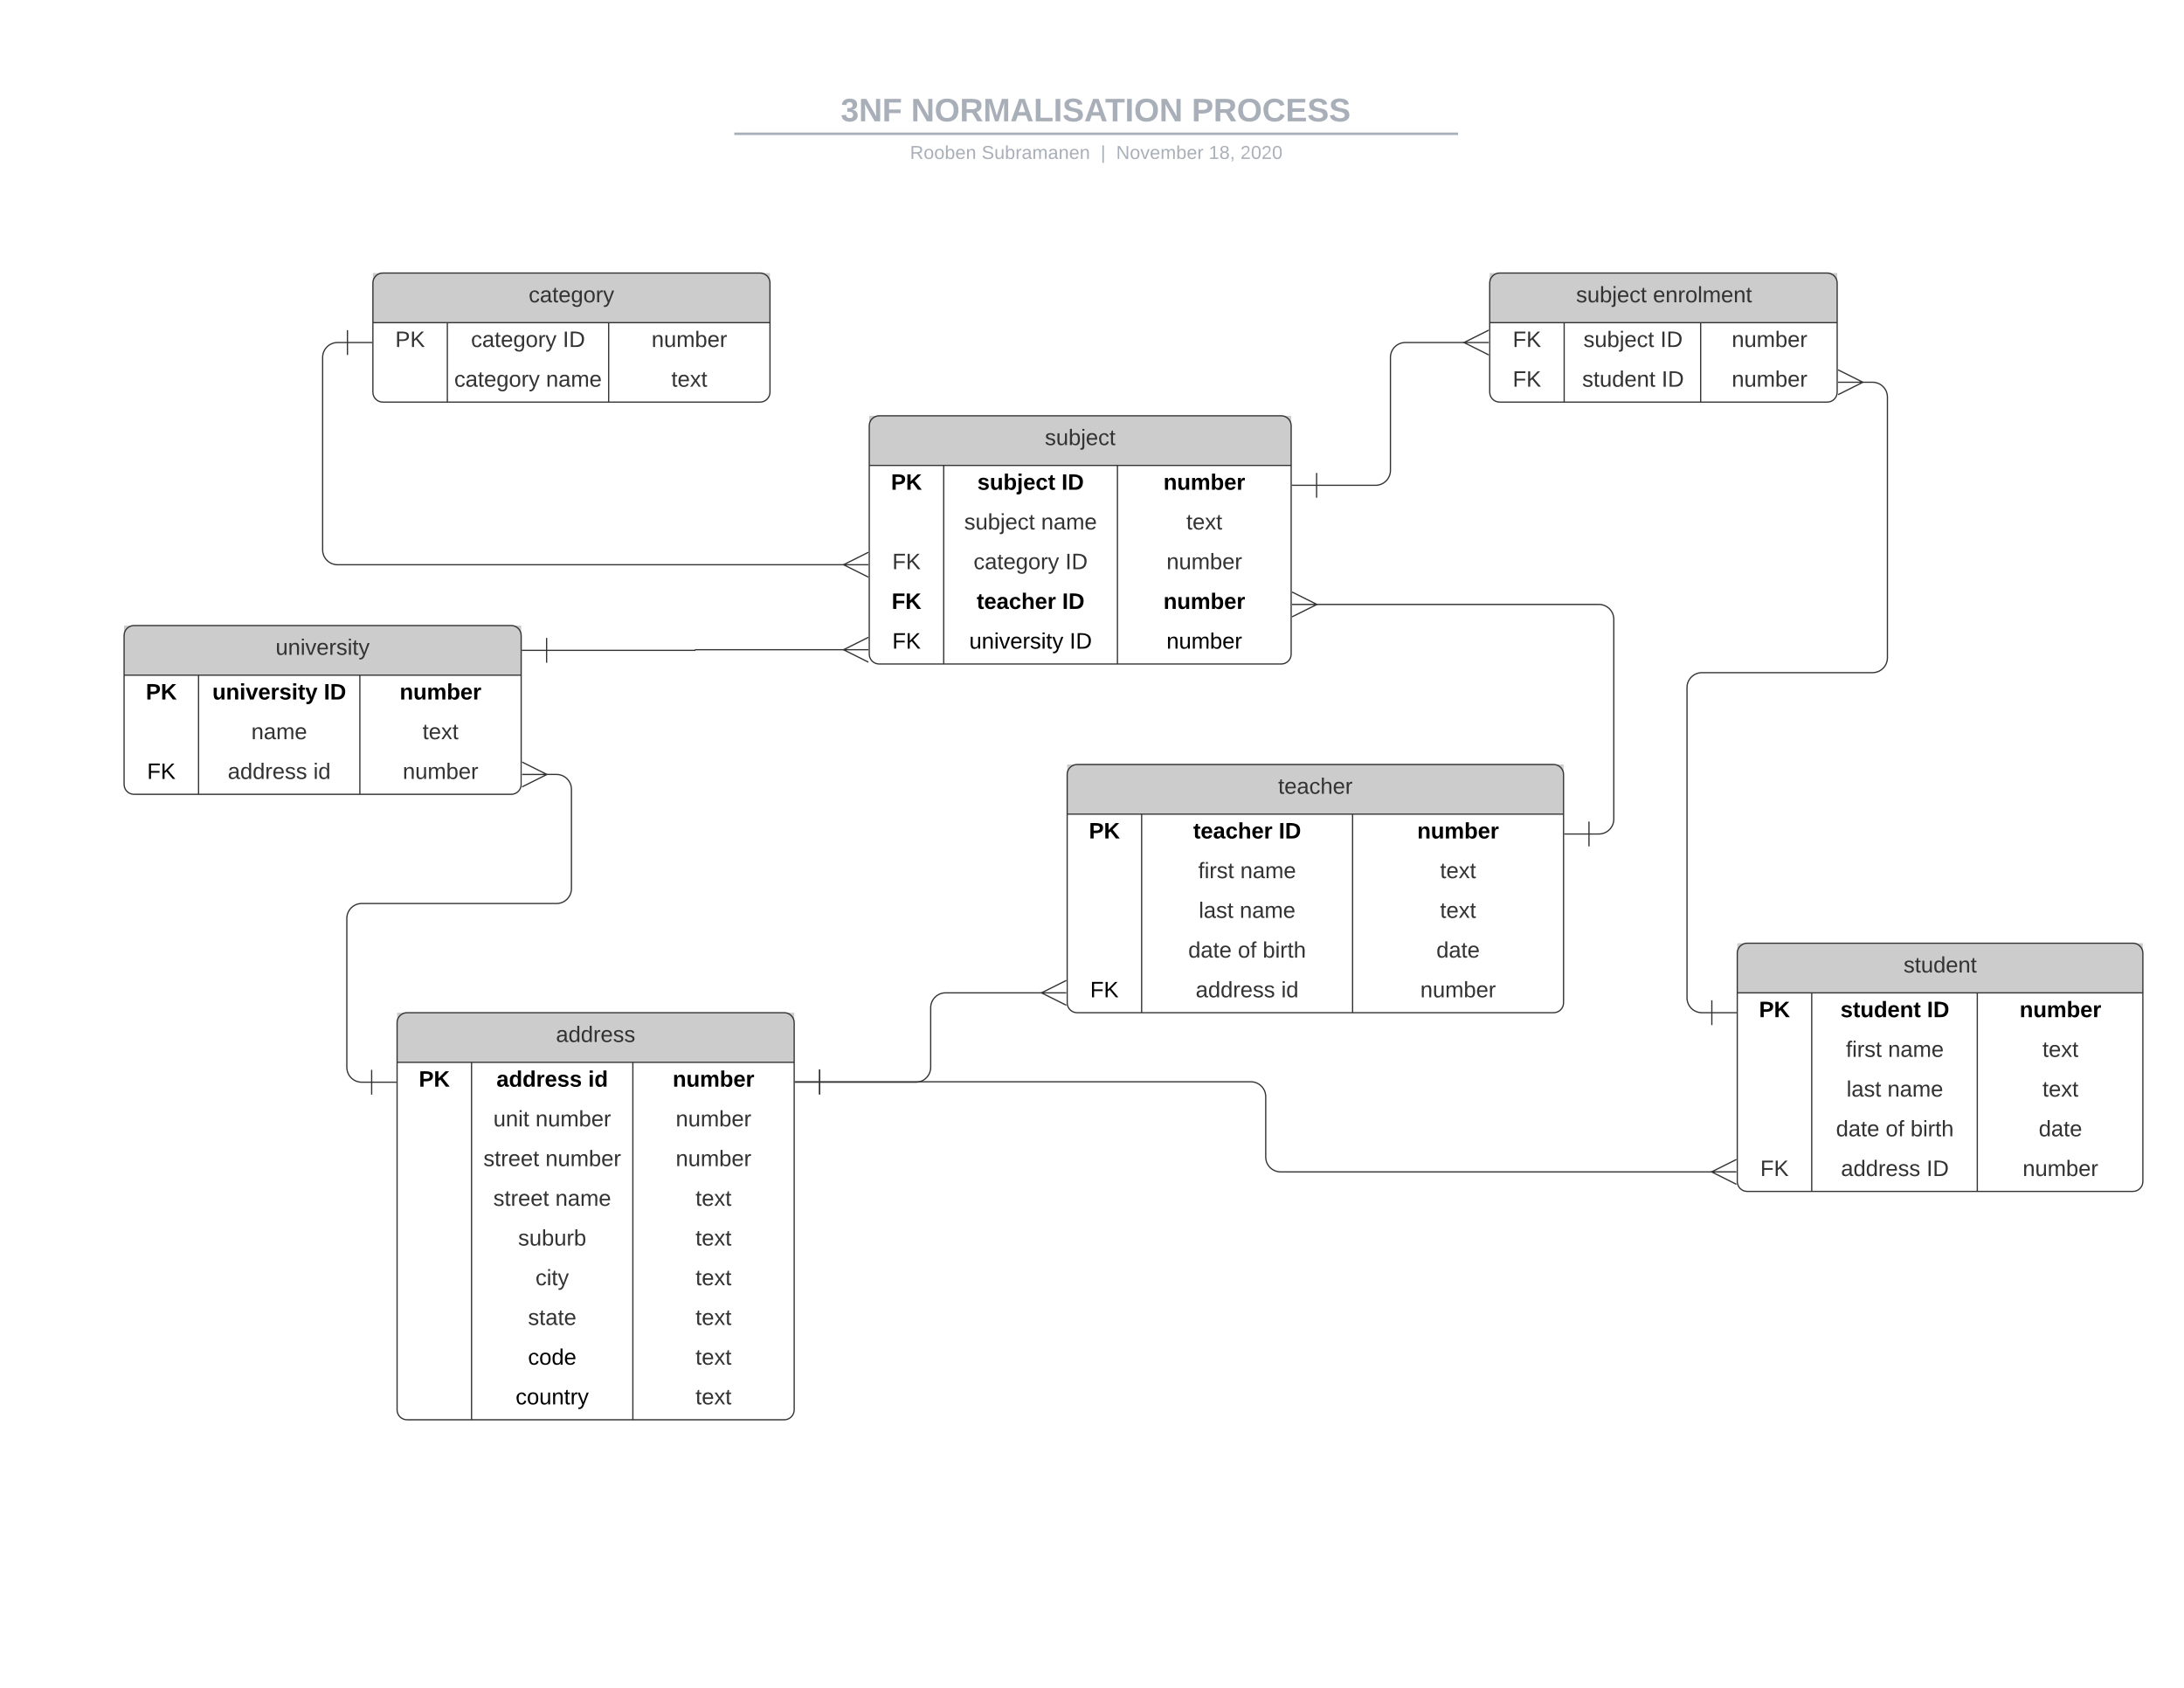 <svg xmlns="http://www.w3.org/2000/svg" xmlns:xlink="http://www.w3.org/1999/xlink" xmlns:lucid="lucid" width="1760" height="1360"><g transform="translate(0 0)" lucid:page-tab-id="0_0"><path d="M0 0h1760v1360H0z" fill="#fff"/><path d="M453.15 76c0-4.42 3.58-8 8-8h836.75c4.4 0 8 3.58 8 8v25.16c0 4.4-3.6 8-8 8H461.15c-4.42 0-8-3.6-8-8z" stroke="#000" stroke-opacity="0" stroke-width="2" fill="#fff" fill-opacity="0"/><use xlink:href="#a" transform="matrix(1,0,0,1,457.147,72) translate(220.366 25.783)"/><use xlink:href="#b" transform="matrix(1,0,0,1,457.147,72) translate(277.035 25.783)"/><use xlink:href="#c" transform="matrix(1,0,0,1,457.147,72) translate(503.202 25.783)"/><path d="M592.73 107.8H1174M592.76 107.8h-1.03M1173.97 107.8h1.03" stroke="#a9afb8" stroke-width="2" fill="none"/><path d="M453.15 117.16c0-4.42 3.58-8 8-8h837.7c4.42 0 8 3.58 8 8V120c0 4.42-3.58 8-8 8h-837.7c-4.42 0-8-3.58-8-8z" stroke="#000" stroke-opacity="0" stroke-width="2" fill="#fff" fill-opacity="0"/><use xlink:href="#d" transform="matrix(1,0,0,1,457.147,113.155) translate(276.173 14.917)"/><use xlink:href="#e" transform="matrix(1,0,0,1,457.147,113.155) translate(333.916 14.917)"/><use xlink:href="#f" transform="matrix(1,0,0,1,457.147,113.155) translate(429.858 14.917)"/><use xlink:href="#g" transform="matrix(1,0,0,1,457.147,113.155) translate(442.307 14.917)"/><use xlink:href="#h" transform="matrix(1,0,0,1,457.147,113.155) translate(516.962 14.917)"/><use xlink:href="#i" transform="matrix(1,0,0,1,457.147,113.155) translate(542.456 14.917)"/><path d="M100 512.03c0-4.42 3.58-8 8-8h304c4.42 0 8 3.58 8 8v120c0 4.42-3.58 8-8 8H108c-4.42 0-8-3.58-8-8z" fill="#fff"/><path d="M100 504.03h320v40H100z" fill="#ccc"/><path d="M100 512.03c0-4.42 3.58-8 8-8h304c4.42 0 8 3.58 8 8v120c0 4.42-3.58 8-8 8H108c-4.42 0-8-3.58-8-8zM100 544.03h320M160 544.03v96M290 544.03v96" stroke="#333" fill="none"/><use xlink:href="#j" transform="matrix(1,0,0,1,110,504.032) translate(112.075 23.6)"/><use xlink:href="#k" transform="matrix(1,0,0,1,105,546.532) translate(12.525 17.1)"/><use xlink:href="#l" transform="matrix(1,0,0,1,165,546.532) translate(6.1 17.1)"/><use xlink:href="#m" transform="matrix(1,0,0,1,165,546.532) translate(95.95 17.1)"/><use xlink:href="#n" transform="matrix(1,0,0,1,295,546.532) translate(27.075 17.1)"/><use xlink:href="#o" transform="matrix(1,0,0,1,165,578.532) translate(37.525 17.1)"/><use xlink:href="#p" transform="matrix(1,0,0,1,295,578.532) translate(45.5 17.1)"/><use xlink:href="#q" transform="matrix(1,0,0,1,105,610.532) translate(13.525 17.1)"/><use xlink:href="#r" transform="matrix(1,0,0,1,165,610.532) translate(18.55 17.1)"/><use xlink:href="#s" transform="matrix(1,0,0,1,165,610.532) translate(87.5 17.1)"/><use xlink:href="#t" transform="matrix(1,0,0,1,295,610.532) translate(29.55 17.1)"/><path d="M700.5 343.03c0-4.42 3.58-8 8-8h324c4.42 0 8 3.58 8 8v184c0 4.42-3.58 8-8 8h-324c-4.42 0-8-3.58-8-8z" fill="#fff"/><path d="M700.5 335.03h340v40h-340z" fill="#ccc"/><path d="M700.5 343.03c0-4.42 3.58-8 8-8h324c4.42 0 8 3.58 8 8v184c0 4.42-3.58 8-8 8h-324c-4.42 0-8-3.58-8-8zM700.5 375.03h340M760.5 375.03v160M900.5 375.03v160" stroke="#333" fill="none"/><use xlink:href="#u" transform="matrix(1,0,0,1,710.5,335.032) translate(131.525 23.6)"/><use xlink:href="#k" transform="matrix(1,0,0,1,705.5,377.532) translate(12.525 17.1)"/><use xlink:href="#v" transform="matrix(1,0,0,1,765.5,377.532) translate(22.1 17.1)"/><use xlink:href="#m" transform="matrix(1,0,0,1,765.5,377.532) translate(89.95 17.1)"/><use xlink:href="#n" transform="matrix(1,0,0,1,905.5,377.532) translate(32.075 17.1)"/><use xlink:href="#w" transform="matrix(1,0,0,1,765.5,409.532) translate(11.55 17.1)"/><use xlink:href="#x" transform="matrix(1,0,0,1,765.5,409.532) translate(73.5 17.1)"/><use xlink:href="#p" transform="matrix(1,0,0,1,905.5,409.532) translate(50.5 17.1)"/><use xlink:href="#y" transform="matrix(1,0,0,1,705.5,441.532) translate(13.525 17.1)"/><use xlink:href="#z" transform="matrix(1,0,0,1,765.5,441.532) translate(19.05 17.1)"/><use xlink:href="#A" transform="matrix(1,0,0,1,765.5,441.532) translate(93 17.1)"/><use xlink:href="#t" transform="matrix(1,0,0,1,905.5,441.532) translate(34.55 17.1)"/><use xlink:href="#B" transform="matrix(1,0,0,1,705.5,473.532) translate(13.05 17.1)"/><use xlink:href="#C" transform="matrix(1,0,0,1,765.5,473.532) translate(21.575 17.1)"/><use xlink:href="#m" transform="matrix(1,0,0,1,765.5,473.532) translate(90.475 17.1)"/><use xlink:href="#n" transform="matrix(1,0,0,1,905.5,473.532) translate(32.075 17.1)"/><use xlink:href="#q" transform="matrix(1,0,0,1,705.5,505.532) translate(13.525 17.1)"/><use xlink:href="#D" transform="matrix(1,0,0,1,765.5,505.532) translate(15.6 17.1)"/><use xlink:href="#E" transform="matrix(1,0,0,1,765.5,505.532) translate(96.45 17.1)"/><use xlink:href="#F" transform="matrix(1,0,0,1,905.5,505.532) translate(34.55 17.1)"/><path d="M1400 768c0-4.42 3.58-8 8-8h310.85c4.42 0 8 3.58 8 8v184c0 4.42-3.58 8-8 8H1408c-4.42 0-8-3.58-8-8z" fill="#fff"/><path d="M1400 760h326.85v40H1400z" fill="#ccc"/><path d="M1400 768c0-4.42 3.58-8 8-8h310.85c4.42 0 8 3.58 8 8v184c0 4.42-3.58 8-8 8H1408c-4.42 0-8-3.58-8-8zM1400 800h326.85M1460 800v160M1593.43 800v160" stroke="#333" fill="none"/><use xlink:href="#G" transform="matrix(1,0,0,1,1410,760) translate(124 23.6)"/><use xlink:href="#k" transform="matrix(1,0,0,1,1405,802.5) translate(12.525 17.1)"/><use xlink:href="#H" transform="matrix(1,0,0,1,1465,802.5) translate(18.15 17.1)"/><use xlink:href="#m" transform="matrix(1,0,0,1,1465,802.5) translate(87.9 17.1)"/><use xlink:href="#n" transform="matrix(1,0,0,1,1598.427,802.5) translate(29.075 17.1)"/><use xlink:href="#I" transform="matrix(1,0,0,1,1465,834.5) translate(22.575 17.1)"/><use xlink:href="#x" transform="matrix(1,0,0,1,1465,834.5) translate(56.475 17.1)"/><use xlink:href="#J" transform="matrix(1,0,0,1,1598.427,834.5) translate(47.5 17.1)"/><use xlink:href="#K" transform="matrix(1,0,0,1,1465,866.5) translate(23.05 17.1)"/><use xlink:href="#x" transform="matrix(1,0,0,1,1465,866.5) translate(56 17.1)"/><use xlink:href="#p" transform="matrix(1,0,0,1,1598.427,866.5) translate(47.5 17.1)"/><use xlink:href="#L" transform="matrix(1,0,0,1,1465,898.5) translate(14.55 17.1)"/><use xlink:href="#M" transform="matrix(1,0,0,1,1465,898.5) translate(54.55 17.1)"/><use xlink:href="#N" transform="matrix(1,0,0,1,1465,898.5) translate(74.55 17.1)"/><use xlink:href="#O" transform="matrix(1,0,0,1,1598.427,898.5) translate(44.5 17.1)"/><use xlink:href="#y" transform="matrix(1,0,0,1,1405,930.5) translate(13.525 17.1)"/><use xlink:href="#r" transform="matrix(1,0,0,1,1465,930.5) translate(18.55 17.1)"/><use xlink:href="#A" transform="matrix(1,0,0,1,1465,930.5) translate(87.5 17.1)"/><use xlink:href="#t" transform="matrix(1,0,0,1,1598.427,930.5) translate(31.55 17.1)"/><path d="M860 624c0-4.42 3.58-8 8-8h384c4.42 0 8 3.58 8 8v184c0 4.42-3.58 8-8 8H868c-4.42 0-8-3.58-8-8z" fill="#fff"/><path d="M860 616h400v40H860z" fill="#ccc"/><path d="M860 624c0-4.42 3.58-8 8-8h384c4.42 0 8 3.58 8 8v184c0 4.42-3.58 8-8 8H868c-4.42 0-8-3.58-8-8zM860 656h400M920 656v160M1090 656v160" stroke="#333" fill="none"/><use xlink:href="#P" transform="matrix(1,0,0,1,870,616) translate(160.025 23.6)"/><use xlink:href="#k" transform="matrix(1,0,0,1,865,658.5) translate(12.525 17.1)"/><use xlink:href="#C" transform="matrix(1,0,0,1,925,658.5) translate(36.575 17.1)"/><use xlink:href="#m" transform="matrix(1,0,0,1,925,658.5) translate(105.475 17.1)"/><use xlink:href="#n" transform="matrix(1,0,0,1,1095,658.5) translate(47.075 17.1)"/><use xlink:href="#I" transform="matrix(1,0,0,1,925,690.5) translate(40.575 17.1)"/><use xlink:href="#x" transform="matrix(1,0,0,1,925,690.5) translate(74.475 17.1)"/><use xlink:href="#J" transform="matrix(1,0,0,1,1095,690.5) translate(65.5 17.1)"/><use xlink:href="#K" transform="matrix(1,0,0,1,925,722.5) translate(41.05 17.1)"/><use xlink:href="#x" transform="matrix(1,0,0,1,925,722.5) translate(74 17.1)"/><use xlink:href="#p" transform="matrix(1,0,0,1,1095,722.5) translate(65.5 17.1)"/><use xlink:href="#L" transform="matrix(1,0,0,1,925,754.5) translate(32.55 17.1)"/><use xlink:href="#M" transform="matrix(1,0,0,1,925,754.5) translate(72.55 17.1)"/><use xlink:href="#N" transform="matrix(1,0,0,1,925,754.5) translate(92.55 17.1)"/><use xlink:href="#O" transform="matrix(1,0,0,1,1095,754.5) translate(62.5 17.1)"/><use xlink:href="#q" transform="matrix(1,0,0,1,865,786.5) translate(13.525 17.1)"/><use xlink:href="#r" transform="matrix(1,0,0,1,925,786.5) translate(38.55 17.1)"/><use xlink:href="#s" transform="matrix(1,0,0,1,925,786.5) translate(107.5 17.1)"/><use xlink:href="#t" transform="matrix(1,0,0,1,1095,786.5) translate(49.55 17.1)"/><path d="M300.5 228c0-4.42 3.58-8 8-8h304c4.42 0 8 3.58 8 8v88c0 4.42-3.58 8-8 8h-304c-4.42 0-8-3.58-8-8z" fill="#fff"/><path d="M300.5 220h320v40h-320z" fill="#ccc"/><path d="M300.5 228c0-4.42 3.58-8 8-8h304c4.42 0 8 3.58 8 8v88c0 4.42-3.58 8-8 8h-304c-4.42 0-8-3.58-8-8zM300.5 260h320M360.5 260v64M490.5 260v64" stroke="#333" fill="none"/><use xlink:href="#Q" transform="matrix(1,0,0,1,310.5,220) translate(115.525 23.6)"/><use xlink:href="#R" transform="matrix(1,0,0,1,305.5,262.5) translate(13 17.1)"/><use xlink:href="#z" transform="matrix(1,0,0,1,365.5,262.5) translate(14.05 17.1)"/><use xlink:href="#A" transform="matrix(1,0,0,1,365.5,262.5) translate(88 17.1)"/><use xlink:href="#t" transform="matrix(1,0,0,1,495.5,262.5) translate(29.55 17.1)"/><use xlink:href="#z" transform="matrix(1,0,0,1,365.5,294.5) translate(0.55 17.1)"/><use xlink:href="#x" transform="matrix(1,0,0,1,365.5,294.5) translate(74.5 17.1)"/><use xlink:href="#p" transform="matrix(1,0,0,1,495.5,294.5) translate(45.5 17.1)"/><path d="M280 276h-8c-6.63 0-12 5.37-12 12v155.03c0 6.63 5.37 12 12 12h408.6" stroke="#333" fill="none"/><path d="M280 266v20M300 276h-20M699.78 465.03l-20-10 20-10M699.78 455.03h-20" stroke="#333" fill="#fff"/><path d="M1200.5 228c0-4.42 3.58-8 8-8h264c4.42 0 8 3.58 8 8v88c0 4.42-3.58 8-8 8h-264c-4.42 0-8-3.58-8-8z" fill="#fff"/><path d="M1200.5 220h280v40h-280z" fill="#ccc"/><path d="M1200.5 228c0-4.42 3.58-8 8-8h264c4.42 0 8 3.58 8 8v88c0 4.42-3.58 8-8 8h-264c-4.42 0-8-3.58-8-8zM1200.5 260h280M1260.5 260v64M1370.5 260v64" stroke="#333" fill="none"/><use xlink:href="#w" transform="matrix(1,0,0,1,1210.5,220) translate(59.6 23.6)"/><use xlink:href="#S" transform="matrix(1,0,0,1,1210.5,220) translate(121.55 23.6)"/><use xlink:href="#y" transform="matrix(1,0,0,1,1205.5,262.5) translate(13.525 17.1)"/><use xlink:href="#w" transform="matrix(1,0,0,1,1265.5,262.5) translate(10.55 17.1)"/><use xlink:href="#A" transform="matrix(1,0,0,1,1265.5,262.5) translate(72.5 17.1)"/><use xlink:href="#t" transform="matrix(1,0,0,1,1375.5,262.5) translate(20.05 17.1)"/><use xlink:href="#y" transform="matrix(1,0,0,1,1205.5,294.5) translate(13.525 17.1)"/><use xlink:href="#T" transform="matrix(1,0,0,1,1265.5,294.5) translate(9.525 17.1)"/><use xlink:href="#A" transform="matrix(1,0,0,1,1265.5,294.5) translate(73.525 17.1)"/><use xlink:href="#t" transform="matrix(1,0,0,1,1375.5,294.5) translate(20.05 17.1)"/><path d="M1379.5 816h-8c-6.63 0-12-5.37-12-12V554c0-6.63 5.37-12 12-12H1509c6.63 0 12-5.37 12-12V320c0-6.63-5.37-12-12-12h-8.6" stroke="#333" fill="none"/><path d="M1379.5 806v20M1399.5 816h-20M1481.22 298l20 10-20 10M1481.22 308h20" stroke="#333" fill="#fff"/><path d="M1061 391.03h47.5c6.63 0 12-5.37 12-12V288c0-6.63 5.37-12 12-12h48.1" stroke="#333" fill="none"/><path d="M1061 401.03v-20M1041 391.03h20M1199.78 286l-20-10 20-10M1199.78 276h-20" stroke="#333" fill="#fff"/><path d="M1280.5 672h8c6.63 0 12-5.37 12-12V499.03c0-6.63-5.37-12-12-12h-228.1" stroke="#333" fill="none"/><path d="M1280.5 682v-20M1260.5 672h20M1041.22 477.03l20 10-20 10M1041.22 487.03h20" stroke="#333" fill="#fff"/><path d="M440.5 524.03H560c.14 0 .25-.1.25-.25 0-.14.1-.25.25-.25h120.1" stroke="#333" fill="none"/><path d="M440.5 534.03v-20M420.5 524.03h20M699.78 533.53l-20-10 20-10M699.78 523.53h-20" stroke="#333" fill="#fff"/><path d="M320 824c0-4.42 3.58-8 8-8h304c4.42 0 8 3.58 8 8v312c0 4.42-3.58 8-8 8H328c-4.42 0-8-3.58-8-8z" fill="#fff"/><path d="M320 816h320v40H320z" fill="#ccc"/><path d="M320 824c0-4.42 3.58-8 8-8h304c4.42 0 8 3.58 8 8v312c0 4.42-3.58 8-8 8H328c-4.42 0-8-3.58-8-8zM320 856h320M380 856v288M510 856v288" stroke="#333" fill="none"/><use xlink:href="#U" transform="matrix(1,0,0,1,330,816) translate(118.025 23.6)"/><use xlink:href="#k" transform="matrix(1,0,0,1,325,858.5) translate(12.525 17.1)"/><use xlink:href="#V" transform="matrix(1,0,0,1,385,858.5) translate(15.075 17.1)"/><use xlink:href="#W" transform="matrix(1,0,0,1,385,858.5) translate(88.975 17.1)"/><use xlink:href="#n" transform="matrix(1,0,0,1,515,858.5) translate(27.075 17.1)"/><g><use xlink:href="#X" transform="matrix(1,0,0,1,385,890.5) translate(12.575 17.1)"/><use xlink:href="#Y" transform="matrix(1,0,0,1,385,890.5) translate(46.525 17.1)"/></g><g><use xlink:href="#t" transform="matrix(1,0,0,1,515,890.5) translate(29.55 17.1)"/></g><g><use xlink:href="#Z" transform="matrix(1,0,0,1,385,922.5) translate(4.575 17.1)"/><use xlink:href="#Y" transform="matrix(1,0,0,1,385,922.5) translate(54.525 17.1)"/></g><g><use xlink:href="#t" transform="matrix(1,0,0,1,515,922.5) translate(29.55 17.1)"/></g><g><use xlink:href="#Z" transform="matrix(1,0,0,1,385,954.5) translate(12.55 17.1)"/><use xlink:href="#x" transform="matrix(1,0,0,1,385,954.5) translate(62.5 17.1)"/></g><g><use xlink:href="#p" transform="matrix(1,0,0,1,515,954.5) translate(45.5 17.1)"/></g><g><use xlink:href="#aa" transform="matrix(1,0,0,1,385,986.5) translate(32.525 17.1)"/></g><g><use xlink:href="#p" transform="matrix(1,0,0,1,515,986.5) translate(45.5 17.1)"/></g><g><use xlink:href="#ab" transform="matrix(1,0,0,1,385,1018.5) translate(46.525 17.1)"/></g><g><use xlink:href="#p" transform="matrix(1,0,0,1,515,1018.5) translate(45.5 17.1)"/></g><g><use xlink:href="#ac" transform="matrix(1,0,0,1,385,1050.5) translate(40.5 17.1)"/></g><g><use xlink:href="#p" transform="matrix(1,0,0,1,515,1050.5) translate(45.5 17.1)"/></g><g><use xlink:href="#ad" transform="matrix(1,0,0,1,385,1082.5) translate(40.5 17.1)"/></g><g><use xlink:href="#p" transform="matrix(1,0,0,1,515,1082.5) translate(45.5 17.1)"/></g><g><use xlink:href="#ae" transform="matrix(1,0,0,1,385,1114.5) translate(30.525 17.1)"/></g><g><use xlink:href="#p" transform="matrix(1,0,0,1,515,1114.5) translate(45.5 17.1)"/></g><path d="M660.5 872H738c6.63 0 12-5.37 12-12v-48c0-6.63 5.37-12 12-12h78.1" stroke="#333" fill="none"/><path d="M660.5 882v-20M640.5 872h20M859.28 810l-20-10 20-10M859.28 800h-20" stroke="#333" fill="#fff"/><path d="M299.5 872h-8c-6.63 0-12-5.37-12-12V740.02c0-6.63 5.37-12 12-12h157c6.63 0 12-5.38 12-12v-80c0-6.62-5.37-12-12-12h-8.6" stroke="#333" fill="none"/><path d="M299.5 862v20M319.5 872h-20M420.72 614.03l20 10-20 10M420.72 624.03h20" stroke="#333" fill="#fff"/><path d="M660.5 871.66H1008c6.63 0 12 5.38 12 12v48.6c0 6.62 5.37 12 12 12h348.1" stroke="#333" fill="none"/><path d="M660.5 881.66v-20M640.5 871.66h20M1399.28 954.26l-20-10 20-10M1399.28 944.26h-20" stroke="#333" fill="#fff"/><defs><path fill="#a9afb8" d="M128-127c34 4 56 21 59 58 7 91-148 94-172 28-4-9-6-17-7-26l51-5c1 24 16 35 40 36 23 0 39-12 38-36-1-31-31-36-65-34v-40c32 2 59-3 59-33 0-20-13-33-34-33s-33 13-35 32l-50-3c6-44 37-68 86-68 50 0 83 20 83 66 0 35-22 52-53 58" id="af"/><path fill="#a9afb8" d="M175 0L67-191c6 58 2 128 3 191H24v-248h59L193-55c-6-58-2-129-3-193h46V0h-61" id="ag"/><path fill="#a9afb8" d="M76-208v77h127v40H76V0H24v-248h183v40H76" id="ah"/><g id="a"><use transform="matrix(0.073,0,0,0.073,0,0)" xlink:href="#af"/><use transform="matrix(0.073,0,0,0.073,14.568,0)" xlink:href="#ag"/><use transform="matrix(0.073,0,0,0.073,33.433,0)" xlink:href="#ah"/></g><path fill="#a9afb8" d="M140-251c80 0 125 45 125 126S219 4 139 4C58 4 15-44 15-125s44-126 125-126zm-1 214c52 0 73-35 73-88 0-50-21-86-72-86-52 0-73 35-73 86s22 88 72 88" id="ai"/><path fill="#a9afb8" d="M240-174c0 40-23 61-54 70L253 0h-59l-57-94H76V0H24v-248c93 4 217-23 216 74zM76-134c48-2 112 12 112-38 0-48-66-32-112-35v73" id="aj"/><path fill="#a9afb8" d="M230 0l2-204L168 0h-37L68-204 70 0H24v-248h70l56 185 57-185h69V0h-46" id="ak"/><path fill="#a9afb8" d="M199 0l-22-63H83L61 0H9l90-248h61L250 0h-51zm-33-102l-36-108c-10 38-24 72-36 108h72" id="al"/><path fill="#a9afb8" d="M24 0v-248h52v208h133V0H24" id="am"/><path fill="#a9afb8" d="M24 0v-248h52V0H24" id="an"/><path fill="#a9afb8" d="M169-182c-1-43-94-46-97-3 18 66 151 10 154 114 3 95-165 93-204 36-6-8-10-19-12-30l50-8c3 46 112 56 116 5-17-69-150-10-154-114-4-87 153-88 188-35 5 8 8 18 10 28" id="ao"/><path fill="#a9afb8" d="M136-208V0H84v-208H4v-40h212v40h-80" id="ap"/><g id="b"><use transform="matrix(0.073,0,0,0.073,0,0)" xlink:href="#ag"/><use transform="matrix(0.073,0,0,0.073,18.865,0)" xlink:href="#ai"/><use transform="matrix(0.073,0,0,0.073,39.26,0)" xlink:href="#aj"/><use transform="matrix(0.073,0,0,0.073,58.126,0)" xlink:href="#ak"/><use transform="matrix(0.073,0,0,0.073,79.905,0)" xlink:href="#al"/><use transform="matrix(0.073,0,0,0.073,98.77,0)" xlink:href="#am"/><use transform="matrix(0.073,0,0,0.073,114.722,0)" xlink:href="#an"/><use transform="matrix(0.073,0,0,0.073,122.006,0)" xlink:href="#ao"/><use transform="matrix(0.073,0,0,0.073,139.488,0)" xlink:href="#al"/><use transform="matrix(0.073,0,0,0.073,156.386,0)" xlink:href="#ap"/><use transform="matrix(0.073,0,0,0.073,172.338,0)" xlink:href="#an"/><use transform="matrix(0.073,0,0,0.073,179.622,0)" xlink:href="#ai"/><use transform="matrix(0.073,0,0,0.073,200.017,0)" xlink:href="#ag"/></g><path fill="#a9afb8" d="M24-248c93 1 206-16 204 79-1 75-69 88-152 82V0H24v-248zm52 121c47 0 100 7 100-41 0-47-54-39-100-39v80" id="aq"/><path fill="#a9afb8" d="M67-125c0 53 21 87 73 88 37 1 54-22 65-47l45 17C233-25 199 4 140 4 58 4 20-42 15-125 8-235 124-281 211-232c18 10 29 29 36 50l-46 12c-8-25-30-41-62-41-52 0-71 34-72 86" id="ar"/><path fill="#a9afb8" d="M24 0v-248h195v40H76v63h132v40H76v65h150V0H24" id="as"/><g id="c"><use transform="matrix(0.073,0,0,0.073,0,0)" xlink:href="#aq"/><use transform="matrix(0.073,0,0,0.073,17.481,0)" xlink:href="#aj"/><use transform="matrix(0.073,0,0,0.073,36.347,0)" xlink:href="#ai"/><use transform="matrix(0.073,0,0,0.073,56.742,0)" xlink:href="#ar"/><use transform="matrix(0.073,0,0,0.073,75.607,0)" xlink:href="#as"/><use transform="matrix(0.073,0,0,0.073,93.089,0)" xlink:href="#ao"/><use transform="matrix(0.073,0,0,0.073,110.57,0)" xlink:href="#ao"/></g><path fill="#a9afb8" d="M233-177c-1 41-23 64-60 70L243 0h-38l-65-103H63V0H30v-248c88 3 205-21 203 71zM63-129c60-2 137 13 137-47 0-61-80-42-137-45v92" id="at"/><path fill="#a9afb8" d="M100-194c62-1 85 37 85 99 1 63-27 99-86 99S16-35 15-95c0-66 28-99 85-99zM99-20c44 1 53-31 53-75 0-43-8-75-51-75s-53 32-53 75 10 74 51 75" id="au"/><path fill="#a9afb8" d="M115-194c53 0 69 39 70 98 0 66-23 100-70 100C84 3 66-7 56-30L54 0H23l1-261h32v101c10-23 28-34 59-34zm-8 174c40 0 45-34 45-75 0-40-5-75-45-74-42 0-51 32-51 76 0 43 10 73 51 73" id="av"/><path fill="#a9afb8" d="M100-194c63 0 86 42 84 106H49c0 40 14 67 53 68 26 1 43-12 49-29l28 8c-11 28-37 45-77 45C44 4 14-33 15-96c1-61 26-98 85-98zm52 81c6-60-76-77-97-28-3 7-6 17-6 28h103" id="aw"/><path fill="#a9afb8" d="M117-194c89-4 53 116 60 194h-32v-121c0-31-8-49-39-48C34-167 62-67 57 0H25l-1-190h30c1 10-1 24 2 32 11-22 29-35 61-36" id="ax"/><g id="d"><use transform="matrix(0.042,0,0,0.042,0,0)" xlink:href="#at"/><use transform="matrix(0.042,0,0,0.042,11.005,0)" xlink:href="#au"/><use transform="matrix(0.042,0,0,0.042,19.503,0)" xlink:href="#au"/><use transform="matrix(0.042,0,0,0.042,28.001,0)" xlink:href="#av"/><use transform="matrix(0.042,0,0,0.042,36.499,0)" xlink:href="#aw"/><use transform="matrix(0.042,0,0,0.042,44.997,0)" xlink:href="#ax"/></g><path fill="#a9afb8" d="M185-189c-5-48-123-54-124 2 14 75 158 14 163 119 3 78-121 87-175 55-17-10-28-26-33-46l33-7c5 56 141 63 141-1 0-78-155-14-162-118-5-82 145-84 179-34 5 7 8 16 11 25" id="ay"/><path fill="#a9afb8" d="M84 4C-5 8 30-112 23-190h32v120c0 31 7 50 39 49 72-2 45-101 50-169h31l1 190h-30c-1-10 1-25-2-33-11 22-28 36-60 37" id="az"/><path fill="#a9afb8" d="M114-163C36-179 61-72 57 0H25l-1-190h30c1 12-1 29 2 39 6-27 23-49 58-41v29" id="aA"/><path fill="#a9afb8" d="M141-36C126-15 110 5 73 4 37 3 15-17 15-53c-1-64 63-63 125-63 3-35-9-54-41-54-24 1-41 7-42 31l-33-3c5-37 33-52 76-52 45 0 72 20 72 64v82c-1 20 7 32 28 27v20c-31 9-61-2-59-35zM48-53c0 20 12 33 32 33 41-3 63-29 60-74-43 2-92-5-92 41" id="aB"/><path fill="#a9afb8" d="M210-169c-67 3-38 105-44 169h-31v-121c0-29-5-50-35-48C34-165 62-65 56 0H25l-1-190h30c1 10-1 24 2 32 10-44 99-50 107 0 11-21 27-35 58-36 85-2 47 119 55 194h-31v-121c0-29-5-49-35-48" id="aC"/><g id="e"><use transform="matrix(0.042,0,0,0.042,0,0)" xlink:href="#ay"/><use transform="matrix(0.042,0,0,0.042,10.198,0)" xlink:href="#az"/><use transform="matrix(0.042,0,0,0.042,18.695,0)" xlink:href="#av"/><use transform="matrix(0.042,0,0,0.042,27.193,0)" xlink:href="#aA"/><use transform="matrix(0.042,0,0,0.042,32.25,0)" xlink:href="#aB"/><use transform="matrix(0.042,0,0,0.042,40.748,0)" xlink:href="#aC"/><use transform="matrix(0.042,0,0,0.042,53.452,0)" xlink:href="#aB"/><use transform="matrix(0.042,0,0,0.042,61.95,0)" xlink:href="#ax"/><use transform="matrix(0.042,0,0,0.042,70.448,0)" xlink:href="#aw"/><use transform="matrix(0.042,0,0,0.042,78.946,0)" xlink:href="#ax"/></g><path fill="#a9afb8" d="M32 76v-337h29V76H32" id="aD"/><use transform="matrix(0.042,0,0,0.042,0,0)" xlink:href="#aD" id="f"/><path fill="#a9afb8" d="M190 0L58-211 59 0H30v-248h39L202-35l-2-213h31V0h-41" id="aE"/><path fill="#a9afb8" d="M108 0H70L1-190h34L89-25l56-165h34" id="aF"/><g id="g"><use transform="matrix(0.042,0,0,0.042,0,0)" xlink:href="#aE"/><use transform="matrix(0.042,0,0,0.042,11.005,0)" xlink:href="#au"/><use transform="matrix(0.042,0,0,0.042,19.503,0)" xlink:href="#aF"/><use transform="matrix(0.042,0,0,0.042,27.151,0)" xlink:href="#aw"/><use transform="matrix(0.042,0,0,0.042,35.649,0)" xlink:href="#aC"/><use transform="matrix(0.042,0,0,0.042,48.353,0)" xlink:href="#av"/><use transform="matrix(0.042,0,0,0.042,56.851,0)" xlink:href="#aw"/><use transform="matrix(0.042,0,0,0.042,65.349,0)" xlink:href="#aA"/></g><path fill="#a9afb8" d="M27 0v-27h64v-190l-56 39v-29l58-41h29v221h61V0H27" id="aG"/><path fill="#a9afb8" d="M134-131c28 9 52 24 51 62-1 50-34 73-85 73S17-19 16-69c0-36 21-54 49-61-75-25-45-126 34-121 46 3 78 18 79 63 0 33-17 51-44 57zm-34-11c31 1 46-15 46-44 0-28-17-43-47-42-29 0-46 13-45 42 1 28 16 44 46 44zm1 122c35 0 51-18 51-52 0-30-18-46-53-46-33 0-51 17-51 47 0 34 19 51 53 51" id="aH"/><path fill="#a9afb8" d="M68-38c1 34 0 65-14 84H32c9-13 17-26 17-46H33v-38h35" id="aI"/><g id="h"><use transform="matrix(0.042,0,0,0.042,0,0)" xlink:href="#aG"/><use transform="matrix(0.042,0,0,0.042,8.498,0)" xlink:href="#aH"/><use transform="matrix(0.042,0,0,0.042,16.996,0)" xlink:href="#aI"/></g><path fill="#a9afb8" d="M101-251c82-7 93 87 43 132L82-64C71-53 59-42 53-27h129V0H18c2-99 128-94 128-182 0-28-16-43-45-43s-46 15-49 41l-32-3c6-41 34-60 81-64" id="aJ"/><path fill="#a9afb8" d="M101-251c68 0 85 55 85 127S166 4 100 4C33 4 14-52 14-124c0-73 17-127 87-127zm-1 229c47 0 54-49 54-102s-4-102-53-102c-51 0-55 48-55 102 0 53 5 102 54 102" id="aK"/><g id="i"><use transform="matrix(0.042,0,0,0.042,0,0)" xlink:href="#aJ"/><use transform="matrix(0.042,0,0,0.042,8.498,0)" xlink:href="#aK"/><use transform="matrix(0.042,0,0,0.042,16.996,0)" xlink:href="#aJ"/><use transform="matrix(0.042,0,0,0.042,25.494,0)" xlink:href="#aK"/></g><path fill="#333" d="M84 4C-5 8 30-112 23-190h32v120c0 31 7 50 39 49 72-2 45-101 50-169h31l1 190h-30c-1-10 1-25-2-33-11 22-28 36-60 37" id="aL"/><path fill="#333" d="M117-194c89-4 53 116 60 194h-32v-121c0-31-8-49-39-48C34-167 62-67 57 0H25l-1-190h30c1 10-1 24 2 32 11-22 29-35 61-36" id="aM"/><path fill="#333" d="M24-231v-30h32v30H24zM24 0v-190h32V0H24" id="aN"/><path fill="#333" d="M108 0H70L1-190h34L89-25l56-165h34" id="aO"/><path fill="#333" d="M100-194c63 0 86 42 84 106H49c0 40 14 67 53 68 26 1 43-12 49-29l28 8c-11 28-37 45-77 45C44 4 14-33 15-96c1-61 26-98 85-98zm52 81c6-60-76-77-97-28-3 7-6 17-6 28h103" id="aP"/><path fill="#333" d="M114-163C36-179 61-72 57 0H25l-1-190h30c1 12-1 29 2 39 6-27 23-49 58-41v29" id="aQ"/><path fill="#333" d="M135-143c-3-34-86-38-87 0 15 53 115 12 119 90S17 21 10-45l28-5c4 36 97 45 98 0-10-56-113-15-118-90-4-57 82-63 122-42 12 7 21 19 24 35" id="aR"/><path fill="#333" d="M59-47c-2 24 18 29 38 22v24C64 9 27 4 27-40v-127H5v-23h24l9-43h21v43h35v23H59v120" id="aS"/><path fill="#333" d="M179-190L93 31C79 59 56 82 12 73V49c39 6 53-20 64-50L1-190h34L92-34l54-156h33" id="aT"/><g id="j"><use transform="matrix(0.05,0,0,0.05,0,0)" xlink:href="#aL"/><use transform="matrix(0.05,0,0,0.05,10,0)" xlink:href="#aM"/><use transform="matrix(0.05,0,0,0.05,20,0)" xlink:href="#aN"/><use transform="matrix(0.05,0,0,0.05,23.95,0)" xlink:href="#aO"/><use transform="matrix(0.05,0,0,0.05,32.95,0)" xlink:href="#aP"/><use transform="matrix(0.05,0,0,0.05,42.95,0)" xlink:href="#aQ"/><use transform="matrix(0.05,0,0,0.05,48.9,0)" xlink:href="#aR"/><use transform="matrix(0.05,0,0,0.05,57.9,0)" xlink:href="#aN"/><use transform="matrix(0.05,0,0,0.05,61.85,0)" xlink:href="#aS"/><use transform="matrix(0.05,0,0,0.05,66.85,0)" xlink:href="#aT"/></g><path d="M24-248c93 1 206-16 204 79-1 75-69 88-152 82V0H24v-248zm52 121c47 0 100 7 100-41 0-47-54-39-100-39v80" id="aU"/><path d="M195 0l-88-114-31 24V0H24v-248h52v113l112-113h60L142-143 257 0h-62" id="aV"/><g id="k"><use transform="matrix(0.05,0,0,0.05,0,0)" xlink:href="#aU"/><use transform="matrix(0.05,0,0,0.05,12,0)" xlink:href="#aV"/></g><path d="M85 4C-2 5 27-109 22-190h50c7 57-23 150 33 157 60-5 35-97 40-157h50l1 190h-47c-2-12 1-28-3-38-12 25-28 42-61 42" id="aW"/><path d="M135-194c87-1 58 113 63 194h-50c-7-57 23-157-34-157-59 0-34 97-39 157H25l-1-190h47c2 12-1 28 3 38 12-26 28-41 61-42" id="aX"/><path d="M25-224v-37h50v37H25zM25 0v-190h50V0H25" id="aY"/><path d="M128 0H69L1-190h53L99-40l48-150h52" id="aZ"/><path d="M185-48c-13 30-37 53-82 52C43 2 14-33 14-96s30-98 90-98c62 0 83 45 84 108H66c0 31 8 55 39 56 18 0 30-7 34-22zm-45-69c5-46-57-63-70-21-2 6-4 13-4 21h74" id="ba"/><path d="M135-150c-39-12-60 13-60 57V0H25l-1-190h47c2 13-1 29 3 40 6-28 27-53 61-41v41" id="bb"/><path d="M137-138c1-29-70-34-71-4 15 46 118 7 119 86 1 83-164 76-172 9l43-7c4 19 20 25 44 25 33 8 57-30 24-41C81-84 22-81 20-136c-2-80 154-74 161-7" id="bc"/><path d="M115-3C79 11 28 4 28-45v-112H4v-33h27l15-45h31v45h36v33H77v99c-1 23 16 31 38 25v30" id="bd"/><path d="M123 10C108 53 80 86 19 72V37c35 8 53-11 59-39L3-190h52l48 148c12-52 28-100 44-148h51" id="be"/><g id="l"><use transform="matrix(0.05,0,0,0.05,0,0)" xlink:href="#aW"/><use transform="matrix(0.05,0,0,0.05,10.95,0)" xlink:href="#aX"/><use transform="matrix(0.05,0,0,0.05,21.9,0)" xlink:href="#aY"/><use transform="matrix(0.05,0,0,0.05,26.9,0)" xlink:href="#aZ"/><use transform="matrix(0.05,0,0,0.05,36.9,0)" xlink:href="#ba"/><use transform="matrix(0.05,0,0,0.05,46.9,0)" xlink:href="#bb"/><use transform="matrix(0.05,0,0,0.05,53.9,0)" xlink:href="#bc"/><use transform="matrix(0.05,0,0,0.05,63.9,0)" xlink:href="#aY"/><use transform="matrix(0.05,0,0,0.05,68.9,0)" xlink:href="#bd"/><use transform="matrix(0.05,0,0,0.05,74.85,0)" xlink:href="#be"/></g><path d="M24 0v-248h52V0H24" id="bf"/><path d="M24-248c120-7 223 5 221 122C244-46 201 0 124 0H24v-248zM76-40c74 7 117-18 117-86 0-67-45-88-117-82v168" id="bg"/><g id="m"><use transform="matrix(0.05,0,0,0.05,0,0)" xlink:href="#bf"/><use transform="matrix(0.05,0,0,0.05,5,0)" xlink:href="#bg"/></g><path d="M220-157c-53 9-28 100-34 157h-49v-107c1-27-5-49-29-50C55-147 81-57 75 0H25l-1-190h47c2 12-1 28 3 38 10-53 101-56 108 0 13-22 24-43 59-42 82 1 51 116 57 194h-49v-107c-1-25-5-48-29-50" id="bh"/><path d="M135-194c52 0 70 43 70 98 0 56-19 99-73 100-30 1-46-15-58-35L72 0H24l1-261h50v104c11-23 29-37 60-37zM114-30c31 0 40-27 40-66 0-37-7-63-39-63s-41 28-41 65c0 36 8 64 40 64" id="bi"/><g id="n"><use transform="matrix(0.05,0,0,0.05,0,0)" xlink:href="#aX"/><use transform="matrix(0.05,0,0,0.05,10.95,0)" xlink:href="#aW"/><use transform="matrix(0.05,0,0,0.05,21.9,0)" xlink:href="#bh"/><use transform="matrix(0.05,0,0,0.05,37.9,0)" xlink:href="#bi"/><use transform="matrix(0.05,0,0,0.05,48.85,0)" xlink:href="#ba"/><use transform="matrix(0.05,0,0,0.05,58.85,0)" xlink:href="#bb"/></g><path fill="#333" d="M141-36C126-15 110 5 73 4 37 3 15-17 15-53c-1-64 63-63 125-63 3-35-9-54-41-54-24 1-41 7-42 31l-33-3c5-37 33-52 76-52 45 0 72 20 72 64v82c-1 20 7 32 28 27v20c-31 9-61-2-59-35zM48-53c0 20 12 33 32 33 41-3 63-29 60-74-43 2-92-5-92 41" id="bj"/><path fill="#333" d="M210-169c-67 3-38 105-44 169h-31v-121c0-29-5-50-35-48C34-165 62-65 56 0H25l-1-190h30c1 10-1 24 2 32 10-44 99-50 107 0 11-21 27-35 58-36 85-2 47 119 55 194h-31v-121c0-29-5-49-35-48" id="bk"/><g id="o"><use transform="matrix(0.05,0,0,0.05,0,0)" xlink:href="#aM"/><use transform="matrix(0.05,0,0,0.05,10,0)" xlink:href="#bj"/><use transform="matrix(0.05,0,0,0.05,20,0)" xlink:href="#bk"/><use transform="matrix(0.05,0,0,0.05,34.95,0)" xlink:href="#aP"/></g><path fill="#333" d="M141 0L90-78 38 0H4l68-98-65-92h35l48 74 47-74h35l-64 92 68 98h-35" id="bl"/><g id="p"><use transform="matrix(0.05,0,0,0.05,0,0)" xlink:href="#aS"/><use transform="matrix(0.05,0,0,0.05,5,0)" xlink:href="#aP"/><use transform="matrix(0.05,0,0,0.05,15,0)" xlink:href="#bl"/><use transform="matrix(0.05,0,0,0.05,24,0)" xlink:href="#aS"/></g><path d="M63-220v92h138v28H63V0H30v-248h175v28H63" id="bm"/><path d="M194 0L95-120 63-95V0H30v-248h33v124l119-124h40L117-140 236 0h-42" id="bn"/><g id="q"><use transform="matrix(0.05,0,0,0.05,0,0)" xlink:href="#bm"/><use transform="matrix(0.05,0,0,0.05,10.95,0)" xlink:href="#bn"/></g><path fill="#333" d="M85-194c31 0 48 13 60 33l-1-100h32l1 261h-30c-2-10 0-23-3-31C134-8 116 4 85 4 32 4 16-35 15-94c0-66 23-100 70-100zm9 24c-40 0-46 34-46 75 0 40 6 74 45 74 42 0 51-32 51-76 0-42-9-74-50-73" id="bo"/><g id="r"><use transform="matrix(0.05,0,0,0.05,0,0)" xlink:href="#bj"/><use transform="matrix(0.05,0,0,0.05,10,0)" xlink:href="#bo"/><use transform="matrix(0.05,0,0,0.05,20,0)" xlink:href="#bo"/><use transform="matrix(0.05,0,0,0.05,30,0)" xlink:href="#aQ"/><use transform="matrix(0.05,0,0,0.05,35.95,0)" xlink:href="#aP"/><use transform="matrix(0.05,0,0,0.05,45.95,0)" xlink:href="#aR"/><use transform="matrix(0.05,0,0,0.05,54.95,0)" xlink:href="#aR"/></g><g id="s"><use transform="matrix(0.05,0,0,0.05,0,0)" xlink:href="#aN"/><use transform="matrix(0.05,0,0,0.05,3.95,0)" xlink:href="#bo"/></g><path fill="#333" d="M115-194c53 0 69 39 70 98 0 66-23 100-70 100C84 3 66-7 56-30L54 0H23l1-261h32v101c10-23 28-34 59-34zm-8 174c40 0 45-34 45-75 0-40-5-75-45-74-42 0-51 32-51 76 0 43 10 73 51 73" id="bp"/><g id="t"><use transform="matrix(0.05,0,0,0.05,0,0)" xlink:href="#aM"/><use transform="matrix(0.05,0,0,0.05,10,0)" xlink:href="#aL"/><use transform="matrix(0.05,0,0,0.05,20,0)" xlink:href="#bk"/><use transform="matrix(0.05,0,0,0.05,34.95,0)" xlink:href="#bp"/><use transform="matrix(0.05,0,0,0.05,44.95,0)" xlink:href="#aP"/><use transform="matrix(0.05,0,0,0.05,54.95,0)" xlink:href="#aQ"/></g><path fill="#333" d="M24-231v-30h32v30H24zM-9 49c24 4 33-6 33-30v-209h32V24c2 40-23 58-65 49V49" id="bq"/><path fill="#333" d="M96-169c-40 0-48 33-48 73s9 75 48 75c24 0 41-14 43-38l32 2c-6 37-31 61-74 61-59 0-76-41-82-99-10-93 101-131 147-64 4 7 5 14 7 22l-32 3c-4-21-16-35-41-35" id="br"/><g id="u"><use transform="matrix(0.05,0,0,0.05,0,0)" xlink:href="#aR"/><use transform="matrix(0.05,0,0,0.05,9,0)" xlink:href="#aL"/><use transform="matrix(0.05,0,0,0.05,19,0)" xlink:href="#bp"/><use transform="matrix(0.05,0,0,0.05,29,0)" xlink:href="#bq"/><use transform="matrix(0.05,0,0,0.05,32.95,0)" xlink:href="#aP"/><use transform="matrix(0.05,0,0,0.05,42.95,0)" xlink:href="#br"/><use transform="matrix(0.05,0,0,0.05,51.95,0)" xlink:href="#aS"/></g><path d="M25-224v-37h50v37H25zM75 22c2 45-34 59-81 51V38c22 5 31-5 31-27v-201h50V22" id="bs"/><path d="M190-63c-7 42-38 67-86 67-59 0-84-38-90-98-12-110 154-137 174-36l-49 2c-2-19-15-32-35-32-30 0-35 28-38 64-6 74 65 87 74 30" id="bt"/><g id="v"><use transform="matrix(0.05,0,0,0.05,0,0)" xlink:href="#bc"/><use transform="matrix(0.05,0,0,0.05,10,0)" xlink:href="#aW"/><use transform="matrix(0.05,0,0,0.05,20.95,0)" xlink:href="#bi"/><use transform="matrix(0.05,0,0,0.05,31.9,0)" xlink:href="#bs"/><use transform="matrix(0.05,0,0,0.05,36.9,0)" xlink:href="#ba"/><use transform="matrix(0.05,0,0,0.05,46.9,0)" xlink:href="#bt"/><use transform="matrix(0.05,0,0,0.05,56.9,0)" xlink:href="#bd"/></g><g id="w"><use transform="matrix(0.05,0,0,0.05,0,0)" xlink:href="#aR"/><use transform="matrix(0.05,0,0,0.05,9,0)" xlink:href="#aL"/><use transform="matrix(0.05,0,0,0.05,19,0)" xlink:href="#bp"/><use transform="matrix(0.05,0,0,0.05,29,0)" xlink:href="#bq"/><use transform="matrix(0.05,0,0,0.05,32.95,0)" xlink:href="#aP"/><use transform="matrix(0.05,0,0,0.05,42.95,0)" xlink:href="#br"/><use transform="matrix(0.05,0,0,0.05,51.95,0)" xlink:href="#aS"/></g><g id="x"><use transform="matrix(0.05,0,0,0.05,0,0)" xlink:href="#aM"/><use transform="matrix(0.05,0,0,0.05,10,0)" xlink:href="#bj"/><use transform="matrix(0.05,0,0,0.05,20,0)" xlink:href="#bk"/><use transform="matrix(0.05,0,0,0.05,34.95,0)" xlink:href="#aP"/></g><path fill="#333" d="M63-220v92h138v28H63V0H30v-248h175v28H63" id="bu"/><path fill="#333" d="M194 0L95-120 63-95V0H30v-248h33v124l119-124h40L117-140 236 0h-42" id="bv"/><g id="y"><use transform="matrix(0.05,0,0,0.05,0,0)" xlink:href="#bu"/><use transform="matrix(0.05,0,0,0.05,10.95,0)" xlink:href="#bv"/></g><path fill="#333" d="M177-190C167-65 218 103 67 71c-23-6-38-20-44-43l32-5c15 47 100 32 89-28v-30C133-14 115 1 83 1 29 1 15-40 15-95c0-56 16-97 71-98 29-1 48 16 59 35 1-10 0-23 2-32h30zM94-22c36 0 50-32 50-73 0-42-14-75-50-75-39 0-46 34-46 75s6 73 46 73" id="bw"/><path fill="#333" d="M100-194c62-1 85 37 85 99 1 63-27 99-86 99S16-35 15-95c0-66 28-99 85-99zM99-20c44 1 53-31 53-75 0-43-8-75-51-75s-53 32-53 75 10 74 51 75" id="bx"/><g id="z"><use transform="matrix(0.05,0,0,0.05,0,0)" xlink:href="#br"/><use transform="matrix(0.05,0,0,0.05,9,0)" xlink:href="#bj"/><use transform="matrix(0.05,0,0,0.05,19,0)" xlink:href="#aS"/><use transform="matrix(0.05,0,0,0.05,24,0)" xlink:href="#aP"/><use transform="matrix(0.05,0,0,0.05,34,0)" xlink:href="#bw"/><use transform="matrix(0.05,0,0,0.05,44,0)" xlink:href="#bx"/><use transform="matrix(0.05,0,0,0.05,54,0)" xlink:href="#aQ"/><use transform="matrix(0.05,0,0,0.05,59.95,0)" xlink:href="#aT"/></g><path fill="#333" d="M33 0v-248h34V0H33" id="by"/><path fill="#333" d="M30-248c118-7 216 8 213 122C240-48 200 0 122 0H30v-248zM63-27c89 8 146-16 146-99s-60-101-146-95v194" id="bz"/><g id="A"><use transform="matrix(0.05,0,0,0.05,0,0)" xlink:href="#by"/><use transform="matrix(0.05,0,0,0.05,5,0)" xlink:href="#bz"/></g><path d="M76-208v77h127v40H76V0H24v-248h183v40H76" id="bA"/><g id="B"><use transform="matrix(0.05,0,0,0.05,0,0)" xlink:href="#bA"/><use transform="matrix(0.05,0,0,0.05,10.95,0)" xlink:href="#aV"/></g><path d="M133-34C117-15 103 5 69 4 32 3 11-16 11-54c-1-60 55-63 116-61 1-26-3-47-28-47-18 1-26 9-28 27l-52-2c7-38 36-58 82-57s74 22 75 68l1 82c-1 14 12 18 25 15v27c-30 8-71 5-69-32zm-48 3c29 0 43-24 42-57-32 0-66-3-65 30 0 17 8 27 23 27" id="bB"/><path d="M114-157C55-157 80-60 75 0H25v-261h50l-1 109c12-26 28-41 61-42 86-1 58 113 63 194h-50c-7-57 23-157-34-157" id="bC"/><g id="C"><use transform="matrix(0.05,0,0,0.05,0,0)" xlink:href="#bd"/><use transform="matrix(0.05,0,0,0.05,5.95,0)" xlink:href="#ba"/><use transform="matrix(0.05,0,0,0.05,15.95,0)" xlink:href="#bB"/><use transform="matrix(0.05,0,0,0.05,25.95,0)" xlink:href="#bt"/><use transform="matrix(0.05,0,0,0.05,35.95,0)" xlink:href="#bC"/><use transform="matrix(0.05,0,0,0.05,46.9,0)" xlink:href="#ba"/><use transform="matrix(0.05,0,0,0.05,56.9,0)" xlink:href="#bb"/></g><path d="M84 4C-5 8 30-112 23-190h32v120c0 31 7 50 39 49 72-2 45-101 50-169h31l1 190h-30c-1-10 1-25-2-33-11 22-28 36-60 37" id="bD"/><path d="M117-194c89-4 53 116 60 194h-32v-121c0-31-8-49-39-48C34-167 62-67 57 0H25l-1-190h30c1 10-1 24 2 32 11-22 29-35 61-36" id="bE"/><path d="M24-231v-30h32v30H24zM24 0v-190h32V0H24" id="bF"/><path d="M108 0H70L1-190h34L89-25l56-165h34" id="bG"/><path d="M100-194c63 0 86 42 84 106H49c0 40 14 67 53 68 26 1 43-12 49-29l28 8c-11 28-37 45-77 45C44 4 14-33 15-96c1-61 26-98 85-98zm52 81c6-60-76-77-97-28-3 7-6 17-6 28h103" id="bH"/><path d="M114-163C36-179 61-72 57 0H25l-1-190h30c1 12-1 29 2 39 6-27 23-49 58-41v29" id="bI"/><path d="M135-143c-3-34-86-38-87 0 15 53 115 12 119 90S17 21 10-45l28-5c4 36 97 45 98 0-10-56-113-15-118-90-4-57 82-63 122-42 12 7 21 19 24 35" id="bJ"/><path d="M59-47c-2 24 18 29 38 22v24C64 9 27 4 27-40v-127H5v-23h24l9-43h21v43h35v23H59v120" id="bK"/><path d="M179-190L93 31C79 59 56 82 12 73V49c39 6 53-20 64-50L1-190h34L92-34l54-156h33" id="bL"/><g id="D"><use transform="matrix(0.05,0,0,0.05,0,0)" xlink:href="#bD"/><use transform="matrix(0.05,0,0,0.05,10,0)" xlink:href="#bE"/><use transform="matrix(0.05,0,0,0.05,20,0)" xlink:href="#bF"/><use transform="matrix(0.05,0,0,0.05,23.95,0)" xlink:href="#bG"/><use transform="matrix(0.05,0,0,0.05,32.95,0)" xlink:href="#bH"/><use transform="matrix(0.05,0,0,0.05,42.95,0)" xlink:href="#bI"/><use transform="matrix(0.05,0,0,0.05,48.9,0)" xlink:href="#bJ"/><use transform="matrix(0.05,0,0,0.05,57.9,0)" xlink:href="#bF"/><use transform="matrix(0.05,0,0,0.05,61.85,0)" xlink:href="#bK"/><use transform="matrix(0.05,0,0,0.05,66.85,0)" xlink:href="#bL"/></g><path d="M33 0v-248h34V0H33" id="bM"/><path d="M30-248c118-7 216 8 213 122C240-48 200 0 122 0H30v-248zM63-27c89 8 146-16 146-99s-60-101-146-95v194" id="bN"/><g id="E"><use transform="matrix(0.05,0,0,0.05,0,0)" xlink:href="#bM"/><use transform="matrix(0.05,0,0,0.05,5,0)" xlink:href="#bN"/></g><path d="M210-169c-67 3-38 105-44 169h-31v-121c0-29-5-50-35-48C34-165 62-65 56 0H25l-1-190h30c1 10-1 24 2 32 10-44 99-50 107 0 11-21 27-35 58-36 85-2 47 119 55 194h-31v-121c0-29-5-49-35-48" id="bO"/><path d="M115-194c53 0 69 39 70 98 0 66-23 100-70 100C84 3 66-7 56-30L54 0H23l1-261h32v101c10-23 28-34 59-34zm-8 174c40 0 45-34 45-75 0-40-5-75-45-74-42 0-51 32-51 76 0 43 10 73 51 73" id="bP"/><g id="F"><use transform="matrix(0.05,0,0,0.05,0,0)" xlink:href="#bE"/><use transform="matrix(0.05,0,0,0.05,10,0)" xlink:href="#bD"/><use transform="matrix(0.05,0,0,0.05,20,0)" xlink:href="#bO"/><use transform="matrix(0.05,0,0,0.05,34.95,0)" xlink:href="#bP"/><use transform="matrix(0.05,0,0,0.05,44.95,0)" xlink:href="#bH"/><use transform="matrix(0.05,0,0,0.05,54.95,0)" xlink:href="#bI"/></g><g id="G"><use transform="matrix(0.05,0,0,0.05,0,0)" xlink:href="#aR"/><use transform="matrix(0.05,0,0,0.05,9,0)" xlink:href="#aS"/><use transform="matrix(0.05,0,0,0.05,14,0)" xlink:href="#aL"/><use transform="matrix(0.05,0,0,0.05,24,0)" xlink:href="#bo"/><use transform="matrix(0.05,0,0,0.05,34,0)" xlink:href="#aP"/><use transform="matrix(0.05,0,0,0.05,44,0)" xlink:href="#aM"/><use transform="matrix(0.05,0,0,0.05,54,0)" xlink:href="#aS"/></g><path d="M88-194c31-1 46 15 58 34l-1-101h50l1 261h-48c-2-10 0-23-3-31C134-8 116 4 84 4 32 4 16-41 15-95c0-56 19-97 73-99zm17 164c33 0 40-30 41-66 1-37-9-64-41-64s-38 30-39 65c0 43 13 65 39 65" id="bQ"/><g id="H"><use transform="matrix(0.05,0,0,0.05,0,0)" xlink:href="#bc"/><use transform="matrix(0.05,0,0,0.05,10,0)" xlink:href="#bd"/><use transform="matrix(0.05,0,0,0.05,15.95,0)" xlink:href="#aW"/><use transform="matrix(0.05,0,0,0.05,26.9,0)" xlink:href="#bQ"/><use transform="matrix(0.05,0,0,0.05,37.85,0)" xlink:href="#ba"/><use transform="matrix(0.05,0,0,0.05,47.85,0)" xlink:href="#aX"/><use transform="matrix(0.05,0,0,0.05,58.8,0)" xlink:href="#bd"/></g><path fill="#333" d="M101-234c-31-9-42 10-38 44h38v23H63V0H32v-167H5v-23h27c-7-52 17-82 69-68v24" id="bR"/><g id="I"><use transform="matrix(0.05,0,0,0.05,0,0)" xlink:href="#bR"/><use transform="matrix(0.05,0,0,0.05,5,0)" xlink:href="#aN"/><use transform="matrix(0.05,0,0,0.05,8.95,0)" xlink:href="#aQ"/><use transform="matrix(0.05,0,0,0.05,14.9,0)" xlink:href="#aR"/><use transform="matrix(0.05,0,0,0.05,23.9,0)" xlink:href="#aS"/></g><g id="J"><use transform="matrix(0.05,0,0,0.05,0,0)" xlink:href="#aS"/><use transform="matrix(0.05,0,0,0.05,5,0)" xlink:href="#aP"/><use transform="matrix(0.05,0,0,0.05,15,0)" xlink:href="#bl"/><use transform="matrix(0.05,0,0,0.05,24,0)" xlink:href="#aS"/></g><path fill="#333" d="M24 0v-261h32V0H24" id="bS"/><g id="K"><use transform="matrix(0.05,0,0,0.05,0,0)" xlink:href="#bS"/><use transform="matrix(0.05,0,0,0.05,3.95,0)" xlink:href="#bj"/><use transform="matrix(0.05,0,0,0.05,13.95,0)" xlink:href="#aR"/><use transform="matrix(0.05,0,0,0.05,22.95,0)" xlink:href="#aS"/></g><g id="L"><use transform="matrix(0.05,0,0,0.05,0,0)" xlink:href="#bo"/><use transform="matrix(0.05,0,0,0.05,10,0)" xlink:href="#bj"/><use transform="matrix(0.05,0,0,0.05,20,0)" xlink:href="#aS"/><use transform="matrix(0.05,0,0,0.05,25,0)" xlink:href="#aP"/></g><g id="M"><use transform="matrix(0.05,0,0,0.05,0,0)" xlink:href="#bx"/><use transform="matrix(0.05,0,0,0.05,10,0)" xlink:href="#bR"/></g><path fill="#333" d="M106-169C34-169 62-67 57 0H25v-261h32l-1 103c12-21 28-36 61-36 89 0 53 116 60 194h-32v-121c2-32-8-49-39-48" id="bT"/><g id="N"><use transform="matrix(0.05,0,0,0.05,0,0)" xlink:href="#bp"/><use transform="matrix(0.05,0,0,0.05,10,0)" xlink:href="#aN"/><use transform="matrix(0.05,0,0,0.05,13.95,0)" xlink:href="#aQ"/><use transform="matrix(0.05,0,0,0.05,19.9,0)" xlink:href="#aS"/><use transform="matrix(0.05,0,0,0.05,24.9,0)" xlink:href="#bT"/></g><g id="O"><use transform="matrix(0.05,0,0,0.05,0,0)" xlink:href="#bo"/><use transform="matrix(0.05,0,0,0.05,10,0)" xlink:href="#bj"/><use transform="matrix(0.05,0,0,0.05,20,0)" xlink:href="#aS"/><use transform="matrix(0.05,0,0,0.05,25,0)" xlink:href="#aP"/></g><g id="P"><use transform="matrix(0.05,0,0,0.05,0,0)" xlink:href="#aS"/><use transform="matrix(0.05,0,0,0.05,5,0)" xlink:href="#aP"/><use transform="matrix(0.05,0,0,0.05,15,0)" xlink:href="#bj"/><use transform="matrix(0.05,0,0,0.05,25,0)" xlink:href="#br"/><use transform="matrix(0.05,0,0,0.05,34,0)" xlink:href="#bT"/><use transform="matrix(0.05,0,0,0.05,44,0)" xlink:href="#aP"/><use transform="matrix(0.05,0,0,0.05,54,0)" xlink:href="#aQ"/></g><g id="Q"><use transform="matrix(0.05,0,0,0.05,0,0)" xlink:href="#br"/><use transform="matrix(0.05,0,0,0.05,9,0)" xlink:href="#bj"/><use transform="matrix(0.05,0,0,0.05,19,0)" xlink:href="#aS"/><use transform="matrix(0.05,0,0,0.05,24,0)" xlink:href="#aP"/><use transform="matrix(0.05,0,0,0.05,34,0)" xlink:href="#bw"/><use transform="matrix(0.05,0,0,0.05,44,0)" xlink:href="#bx"/><use transform="matrix(0.05,0,0,0.05,54,0)" xlink:href="#aQ"/><use transform="matrix(0.05,0,0,0.05,59.95,0)" xlink:href="#aT"/></g><path fill="#333" d="M30-248c87 1 191-15 191 75 0 78-77 80-158 76V0H30v-248zm33 125c57 0 124 11 124-50 0-59-68-47-124-48v98" id="bU"/><g id="R"><use transform="matrix(0.05,0,0,0.05,0,0)" xlink:href="#bU"/><use transform="matrix(0.05,0,0,0.05,12,0)" xlink:href="#bv"/></g><g id="S"><use transform="matrix(0.05,0,0,0.05,0,0)" xlink:href="#aP"/><use transform="matrix(0.05,0,0,0.05,10,0)" xlink:href="#aM"/><use transform="matrix(0.05,0,0,0.05,20,0)" xlink:href="#aQ"/><use transform="matrix(0.05,0,0,0.05,25.95,0)" xlink:href="#bx"/><use transform="matrix(0.05,0,0,0.05,35.95,0)" xlink:href="#bS"/><use transform="matrix(0.05,0,0,0.05,39.9,0)" xlink:href="#bk"/><use transform="matrix(0.05,0,0,0.05,54.85,0)" xlink:href="#aP"/><use transform="matrix(0.05,0,0,0.05,64.85,0)" xlink:href="#aM"/><use transform="matrix(0.05,0,0,0.05,74.85,0)" xlink:href="#aS"/></g><g id="T"><use transform="matrix(0.05,0,0,0.05,0,0)" xlink:href="#aR"/><use transform="matrix(0.05,0,0,0.05,9,0)" xlink:href="#aS"/><use transform="matrix(0.05,0,0,0.05,14,0)" xlink:href="#aL"/><use transform="matrix(0.05,0,0,0.05,24,0)" xlink:href="#bo"/><use transform="matrix(0.05,0,0,0.05,34,0)" xlink:href="#aP"/><use transform="matrix(0.05,0,0,0.05,44,0)" xlink:href="#aM"/><use transform="matrix(0.05,0,0,0.05,54,0)" xlink:href="#aS"/></g><g id="U"><use transform="matrix(0.05,0,0,0.05,0,0)" xlink:href="#bj"/><use transform="matrix(0.05,0,0,0.05,10,0)" xlink:href="#bo"/><use transform="matrix(0.05,0,0,0.05,20,0)" xlink:href="#bo"/><use transform="matrix(0.05,0,0,0.05,30,0)" xlink:href="#aQ"/><use transform="matrix(0.05,0,0,0.05,35.95,0)" xlink:href="#aP"/><use transform="matrix(0.05,0,0,0.05,45.95,0)" xlink:href="#aR"/><use transform="matrix(0.05,0,0,0.05,54.95,0)" xlink:href="#aR"/></g><g id="V"><use transform="matrix(0.05,0,0,0.05,0,0)" xlink:href="#bB"/><use transform="matrix(0.05,0,0,0.05,10,0)" xlink:href="#bQ"/><use transform="matrix(0.05,0,0,0.05,20.95,0)" xlink:href="#bQ"/><use transform="matrix(0.05,0,0,0.05,31.9,0)" xlink:href="#bb"/><use transform="matrix(0.05,0,0,0.05,38.9,0)" xlink:href="#ba"/><use transform="matrix(0.05,0,0,0.05,48.9,0)" xlink:href="#bc"/><use transform="matrix(0.05,0,0,0.05,58.9,0)" xlink:href="#bc"/></g><g id="W"><use transform="matrix(0.05,0,0,0.05,0,0)" xlink:href="#aY"/><use transform="matrix(0.05,0,0,0.05,5,0)" xlink:href="#bQ"/></g><g id="X"><use transform="matrix(0.05,0,0,0.05,0,0)" xlink:href="#aL"/><use transform="matrix(0.05,0,0,0.05,10,0)" xlink:href="#aM"/><use transform="matrix(0.05,0,0,0.05,20,0)" xlink:href="#aN"/><use transform="matrix(0.05,0,0,0.05,23.95,0)" xlink:href="#aS"/></g><g id="Y"><use transform="matrix(0.05,0,0,0.05,0,0)" xlink:href="#aM"/><use transform="matrix(0.05,0,0,0.05,10,0)" xlink:href="#aL"/><use transform="matrix(0.05,0,0,0.05,20,0)" xlink:href="#bk"/><use transform="matrix(0.05,0,0,0.05,34.95,0)" xlink:href="#bp"/><use transform="matrix(0.05,0,0,0.05,44.95,0)" xlink:href="#aP"/><use transform="matrix(0.05,0,0,0.05,54.95,0)" xlink:href="#aQ"/></g><g id="Z"><use transform="matrix(0.05,0,0,0.05,0,0)" xlink:href="#aR"/><use transform="matrix(0.05,0,0,0.05,9,0)" xlink:href="#aS"/><use transform="matrix(0.05,0,0,0.05,14,0)" xlink:href="#aQ"/><use transform="matrix(0.05,0,0,0.05,19.95,0)" xlink:href="#aP"/><use transform="matrix(0.05,0,0,0.05,29.95,0)" xlink:href="#aP"/><use transform="matrix(0.05,0,0,0.05,39.95,0)" xlink:href="#aS"/></g><g id="aa"><use transform="matrix(0.05,0,0,0.05,0,0)" xlink:href="#aR"/><use transform="matrix(0.05,0,0,0.05,9,0)" xlink:href="#aL"/><use transform="matrix(0.05,0,0,0.05,19,0)" xlink:href="#bp"/><use transform="matrix(0.05,0,0,0.05,29,0)" xlink:href="#aL"/><use transform="matrix(0.05,0,0,0.05,39,0)" xlink:href="#aQ"/><use transform="matrix(0.05,0,0,0.05,44.95,0)" xlink:href="#bp"/></g><g id="ab"><use transform="matrix(0.05,0,0,0.05,0,0)" xlink:href="#br"/><use transform="matrix(0.05,0,0,0.05,9,0)" xlink:href="#aN"/><use transform="matrix(0.05,0,0,0.05,12.95,0)" xlink:href="#aS"/><use transform="matrix(0.05,0,0,0.05,17.95,0)" xlink:href="#aT"/></g><g id="ac"><use transform="matrix(0.05,0,0,0.05,0,0)" xlink:href="#aR"/><use transform="matrix(0.05,0,0,0.05,9,0)" xlink:href="#aS"/><use transform="matrix(0.05,0,0,0.05,14,0)" xlink:href="#bj"/><use transform="matrix(0.05,0,0,0.05,24,0)" xlink:href="#aS"/><use transform="matrix(0.05,0,0,0.05,29,0)" xlink:href="#aP"/></g><path d="M96-169c-40 0-48 33-48 73s9 75 48 75c24 0 41-14 43-38l32 2c-6 37-31 61-74 61-59 0-76-41-82-99-10-93 101-131 147-64 4 7 5 14 7 22l-32 3c-4-21-16-35-41-35" id="bV"/><path d="M100-194c62-1 85 37 85 99 1 63-27 99-86 99S16-35 15-95c0-66 28-99 85-99zM99-20c44 1 53-31 53-75 0-43-8-75-51-75s-53 32-53 75 10 74 51 75" id="bW"/><path d="M85-194c31 0 48 13 60 33l-1-100h32l1 261h-30c-2-10 0-23-3-31C134-8 116 4 85 4 32 4 16-35 15-94c0-66 23-100 70-100zm9 24c-40 0-46 34-46 75 0 40 6 74 45 74 42 0 51-32 51-76 0-42-9-74-50-73" id="bX"/><g id="ad"><use transform="matrix(0.05,0,0,0.05,0,0)" xlink:href="#bV"/><use transform="matrix(0.05,0,0,0.05,9,0)" xlink:href="#bW"/><use transform="matrix(0.05,0,0,0.05,19,0)" xlink:href="#bX"/><use transform="matrix(0.05,0,0,0.05,29,0)" xlink:href="#bH"/></g><g id="ae"><use transform="matrix(0.05,0,0,0.05,0,0)" xlink:href="#bV"/><use transform="matrix(0.05,0,0,0.05,9,0)" xlink:href="#bW"/><use transform="matrix(0.05,0,0,0.05,19,0)" xlink:href="#bD"/><use transform="matrix(0.05,0,0,0.05,29,0)" xlink:href="#bE"/><use transform="matrix(0.05,0,0,0.05,39,0)" xlink:href="#bK"/><use transform="matrix(0.05,0,0,0.05,44,0)" xlink:href="#bI"/><use transform="matrix(0.05,0,0,0.05,49.95,0)" xlink:href="#bL"/></g></defs></g></svg>